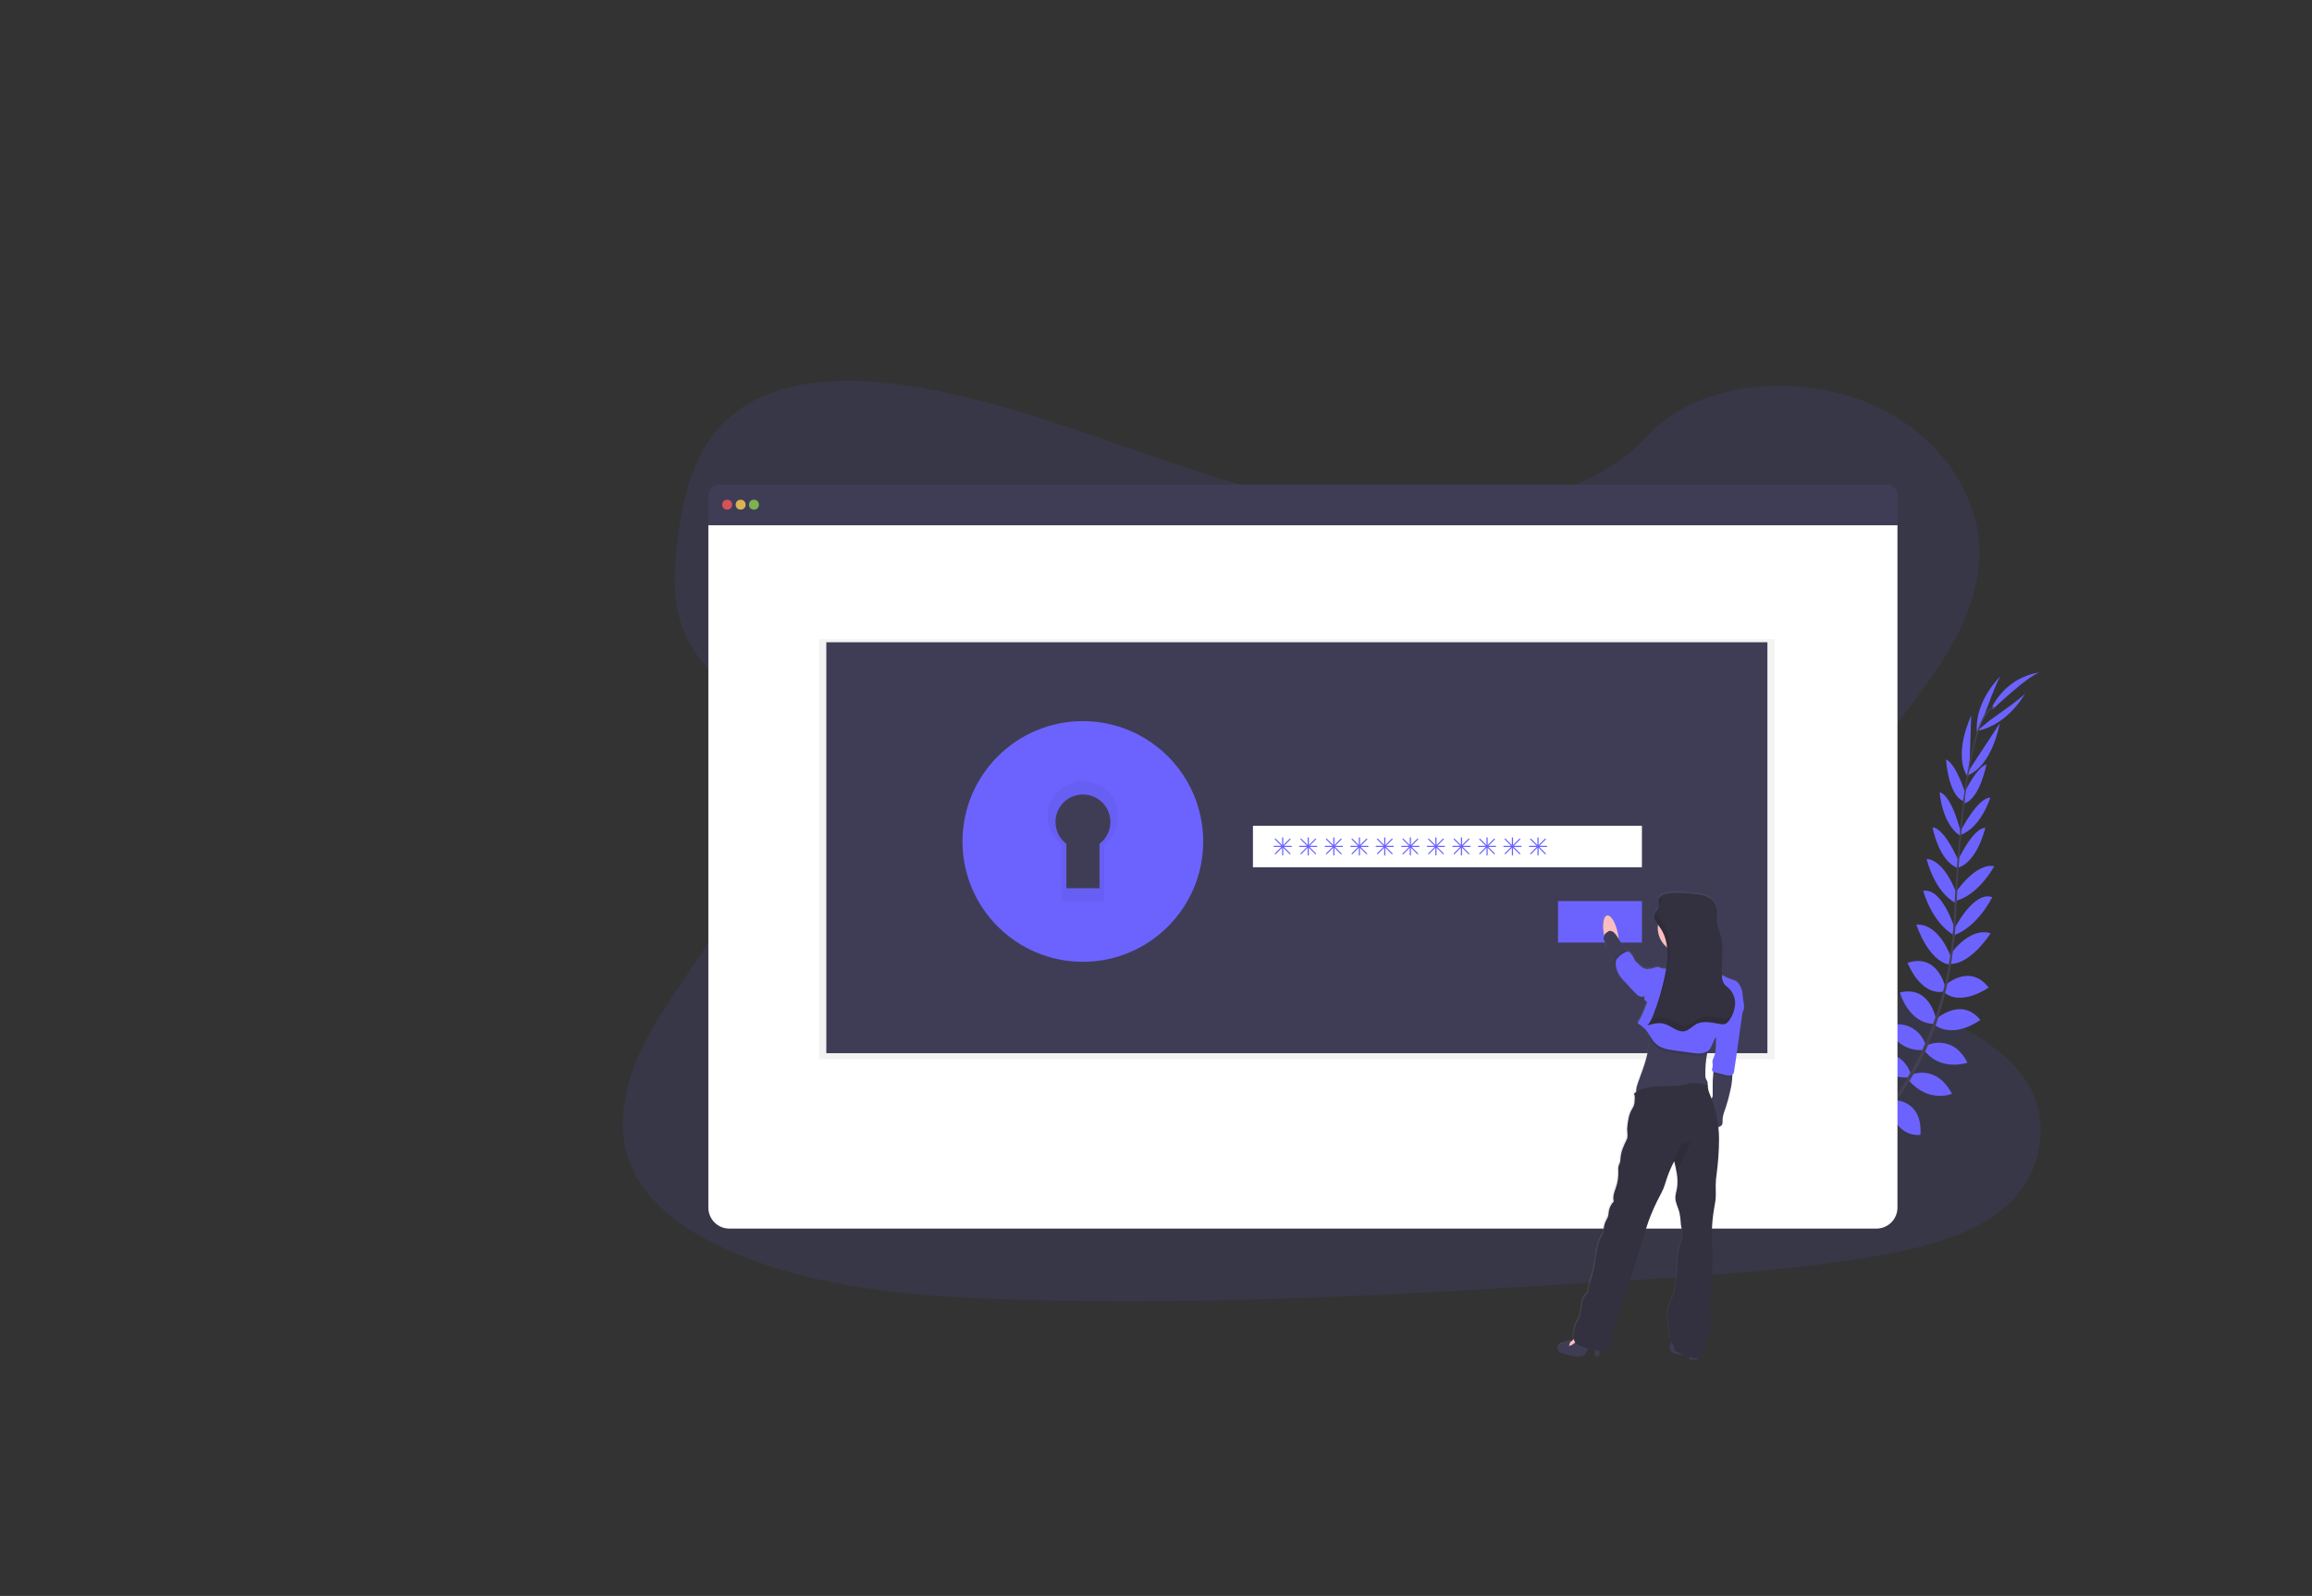 <?xml version="1.0" encoding="utf-8"?>
<!-- Generator: Adobe Illustrator 22.0.1, SVG Export Plug-In . SVG Version: 6.00 Build 0)  -->
<svg version="1.1" id="f9eb83fe-2109-496c-8de2-d29751931755"
	 xmlns="http://www.w3.org/2000/svg" xmlns:xlink="http://www.w3.org/1999/xlink" x="0px" y="0px" viewBox="0 0 1166.2 805.1"
	 style="enable-background:new 0 0 1166.2 805.1;" xml:space="preserve">
<rect x="0" y="0" width="1166.2" height="805.1" fill="#333333" stroke="none"/>
<style type="text/css">
	.st0{opacity:0.1;fill:#6C63FF;enable-background:new    ;}
	.st1{fill:#6C63FF;}
	.st2{fill:#444053;}
	.st3{fill:#3F3D56;}
	.st4{fill:#FFFFFF;}
	.st5{opacity:0.8;fill:#FA5959;enable-background:new    ;}
	.st6{opacity:0.8;fill:#FED253;enable-background:new    ;}
	.st7{opacity:0.8;fill:#8CCF4D;enable-background:new    ;}
	.st8{opacity:5.000000e-02;enable-background:new    ;}
	.st9{fill:url(#SVGID_1_);}
	.st10{fill:#FBBEBE;}
	.st11{opacity:0.1;enable-background:new    ;}
	.st12{fill:#33313F;}
	.st13{opacity:0.1;}
</style>
<title>authentication</title>
<path class="st0" d="M718.9,259.4c-45.8,0.1-90-12.9-132.2-27.4c-42.2-14.4-84.1-30.6-129.1-37.5c-28.9-4.4-61.8-4-84.5,12
	c-21.8,15.4-28.1,40.8-31.1,64.4c-2.3,17.7-3.3,36.3,5.2,52.4c5.9,11.2,16.1,20.5,23.3,31.2c25,37.2,10,84.8-14.4,122.9
	c-11.4,17.9-24.8,35-33.4,53.9c-8.6,18.9-12.2,40.3-3.4,59c8.7,18.5,28.4,31.9,49.6,41.1c42.9,18.7,92.9,22.7,141.5,24.2
	c107.7,3.4,215.5-3.6,323.1-10.5c39.8-2.6,79.8-5.2,118.8-12.6c21.6-4.1,43.9-10.3,59.3-23.8c19.5-17.1,23.5-45,9.3-65.1
	c-23.8-33.7-86.5-40-103.5-76.4c-9.4-20-1.3-43,10.6-62.4c25.6-41.5,69.7-78.6,70.4-125c0.5-31.8-22.4-62.9-56.7-76.8
	c-35.9-14.5-84.8-10.8-110,16.3C806.2,247.3,759.4,259.4,718.9,259.4z"/>
<path class="st1" d="M923.1,588c0,0-7.5-5-15-1.4c0,0,2.3,4.4,11.8,4L923.1,588z"/>
<path class="st1" d="M924.1,588.2c0,0,2.3,8.7-3.5,14.7c0,0-3.5-3.6,0-12.4L924.1,588.2z"/>
<path class="st1" d="M933.4,579.8c0,0-0.6-7.4-17.3-5c0,0-0.1,4.8,5.8,7.1S930.5,582.3,933.4,579.8z"/>
<path class="st1" d="M934.5,579.8c0,0,7.1,2.3,0.8,18c0,0-4.7-1-5.5-7.3S931.4,582.1,934.5,579.8z"/>
<path class="st1" d="M943.9,569.3c0,0,1-12.2-16.2-11c0,0-1.2,11,13.2,13.9L943.9,569.3z"/>
<path class="st1" d="M955.3,555.5c0,0-2.3-13.9-19.5-9.7c0,0-0.1,12,16.7,13L955.3,555.5z"/>
<path class="st1" d="M963.6,541.2c0,0-3.9-13.5-20.9-9.5c0,0,4,12.1,19.8,11.9L963.6,541.2z"/>
<path class="st1" d="M971.4,527.3c0,0-3.8-14-20.2-9.8c0,0,5.5,13.3,19.2,12.2L971.4,527.3z"/>
<path class="st1" d="M976.5,514c0,0-3-17.1-18.2-13.3c0,0,4.4,15.6,17.1,15.8L976.5,514z"/>
<path class="st1" d="M981.2,498c0,0-3.6-17.3-19-12.3c0,0,6.1,16.3,17.9,14.6L981.2,498z"/>
<path class="st1" d="M984.2,483.2c0,0-5.6-17.3-17.6-16.8c0,0,5.8,18.2,16.6,20.2L984.2,483.2z"/>
<path class="st1" d="M986,468.6c0,0-6.1-20.8-15.9-19.2c0,0,4.2,15.9,15.5,22.4L986,468.6z"/>
<path class="st1" d="M987.1,451.3c0,0-5.8-17.3-15.3-18c0,0,3.9,17,15.1,22.5L987.1,451.3z"/>
<path class="st1" d="M988.3,435.1c0,0-7.2-17.3-13.5-17.7c0,0,3.1,17.1,12.9,20.6L988.3,435.1z"/>
<path class="st1" d="M989.1,420.1c0,0-4.4-18.8-10.7-20.4c0,0,0.9,15.4,10.1,21.8L989.1,420.1z"/>
<path class="st1" d="M991.4,400.4c0,0-4.6-15-9.8-17.3c0,0,1,17.7,8.6,21L991.4,400.4z"/>
<path class="st1" d="M993.4,387.5l0.9-26.5c0,0-9.6,19.9-1.6,31.1L993.4,387.5z"/>
<path class="st1" d="M1000.8,361.2c0,0,6.9-19.3,8.6-20.4c0,0-13.6,12.5-12.2,28.7L1000.8,361.2z"/>
<path class="st1" d="M944.4,569.2c0,0,12.2-1.6,11.8,15.6c0,0-11,1.8-14.6-12.4L944.4,569.2z"/>
<path class="st1" d="M955.8,555c0,0,14,0,12.9,17.5c0,0-11.8,2.1-15.7-14.2L955.8,555z"/>
<path class="st1" d="M963.7,542.3c0,0,12.7-6,20.9,9.5c0,0-11.8,5-22-7L963.7,542.3z"/>
<path class="st1" d="M971.7,527.4c0,0,13.1-6.4,20.7,8.7c0,0-13.6,4.7-21.8-6.3L971.7,527.4z"/>
<path class="st1" d="M976.3,514.4c0,0,12.6-12,22.6,0.1c0,0-12.8,9.9-23.2,2.5L976.3,514.4z"/>
<path class="st1" d="M980.5,497.6c0,0,12.6-12.3,22.6,0.6c0,0-14.2,10.1-23,2L980.5,497.6z"/>
<path class="st1" d="M982.9,482.7c0,0,9.7-15.3,21.2-11.9c0,0-10.1,16.2-21.1,15.5L982.9,482.7z"/>
<path class="st1" d="M985.8,468.5c0,0,9.8-19.3,19.1-15.9c0,0-7.1,14.8-19.3,19.2L985.8,468.5z"/>
<path class="st1" d="M986.4,450.3c0,0,10.1-15.2,19.5-13.3c0,0-8.2,15.4-20.5,17.7L986.4,450.3z"/>
<path class="st1" d="M987.2,434.8c0,0,7.8-17.1,14.2-17.2c0,0-3.8,16.9-13.6,20.1L987.2,434.8z"/>
<path class="st1" d="M988.7,419.7c0,0,8.7-17.3,15.2-17.3c0,0-4.4,14.8-14.9,18.8L988.7,419.7z"/>
<path class="st1" d="M990.1,401.5c0,0,6.5-14.3,11.9-15.9c0,0-3.3,17.4-11.2,19.7L990.1,401.5z"/>
<path class="st1" d="M994.2,387l14.5-22.1c0,0-3.7,21.8-16.6,26.4L994.2,387z"/>
<path class="st1" d="M1004.2,363c0,0,16.9-11.7,17.5-13.5c0,0-8.6,16.3-24.5,19.2L1004.2,363z"/>
<path class="st1" d="M1005.2,357.8c0,0,19.4-18.6,24.3-18.6c0,0-16,0.7-24.8,17.6L1005.2,357.8z"/>
<path class="st2" d="M990.2,404.3l0.7,0.1c3.6-28.5,9-45.4,15-47.4l-0.2-0.7C999.3,358.4,994,375,990.2,404.3z"/>
<path class="st2" d="M984.9,472.4l1.1,0.1c0.2-2.7,0.4-5.4,0.5-8.1c1-23.6,2.6-45.3,4.7-61.5l-0.6-0.8c-2.1,16.3-4.1,38.6-5.1,62.2
	C985.3,467.1,985.1,469.8,984.9,472.4z"/>
<path class="st2" d="M903.2,601.6c0.2-0.1,19-8.5,38.5-28.5c11.4-11.7,20.9-25.2,28.1-39.9c9-18.4,14.5-40.9,16.3-62.8l-1.1,0.5
	c-4.1,49.2-26.5,82.8-44.3,101.1c-19.3,19.8-37.9,28.1-38.1,28.2L903.2,601.6z"/>
<path class="st3" d="M951.8,244.5H362.6c-2.9,0-5.2,2.4-5.2,5.2V265h599.8v-15.3C957.1,246.8,954.7,244.5,951.8,244.5z"/>
<path class="st4" d="M357.3,265v344.2c0,5.8,4.7,10.6,10.6,10.6c0,0,0,0,0,0h578.6c5.8,0,10.6-4.7,10.6-10.6l0,0V265H357.3z"/>
<circle class="st5" cx="366.8" cy="254.6" r="2.5"/>
<circle class="st6" cx="373.6" cy="254.6" r="2.5"/>
<circle class="st7" cx="380.3" cy="254.6" r="2.5"/>
<rect x="413.1" y="322.4" class="st8" width="482" height="212"/>
<rect x="416.8" y="324" class="st3" width="474.7" height="207.3"/>
<path class="st1" d="M546.2,377.3c-26.1,0-47.2,21.1-47.2,47.2s21.1,47.2,47.2,47.2c26.1,0,47.2-21.1,47.2-47.2
	S572.2,377.3,546.2,377.3L546.2,377.3z M554.6,425.7v22.4h-16.7v-22.4c-6.1-4.6-7.3-13.3-2.7-19.4c4.6-6.1,13.3-7.3,19.4-2.7
	c6.1,4.6,7.3,13.3,2.7,19.4C556.5,424,555.6,424.9,554.6,425.7z"/>
<path class="st8" d="M546.2,377.3c-26.1,0-47.2,21.1-47.2,47.2s21.1,47.2,47.2,47.2c26.1,0,47.2-21.1,47.2-47.2
	S572.2,377.3,546.2,377.3L546.2,377.3z M554.6,425.7v22.4h-16.7v-22.4c-6.1-4.6-7.3-13.3-2.7-19.4c4.6-6.1,13.3-7.3,19.4-2.7
	c6.1,4.6,7.3,13.3,2.7,19.4C556.5,424,555.6,424.9,554.6,425.7z"/>
<path class="st1" d="M546.2,363.8c-33.5,0-60.7,27.2-60.7,60.7s27.2,60.7,60.7,60.7c33.5,0,60.7-27.2,60.7-60.7l0,0
	C606.9,391,579.7,363.8,546.2,363.8z M557,426v28.7h-21.5V426c-7.8-5.9-9.4-17.1-3.4-24.9c5.9-7.8,17.1-9.4,24.9-3.4
	c7.8,5.9,9.4,17.1,3.4,24.9C559.5,423.9,558.3,425,557,426z"/>
<rect x="632" y="416.6" class="st4" width="196.2" height="20.9"/>
<rect x="785.9" y="454.6" class="st1" width="42.3" height="20.9"/>
<path class="st1" d="M651.3,426.7h-3.6l3.2-3.2c0.1-0.1,0.1-0.3,0-0.4c-0.1-0.1-0.3-0.1-0.4,0c0,0,0,0,0,0l-3.2,3.2v-3.6
	c0-0.2-0.1-0.3-0.3-0.3c-0.2,0-0.3,0.1-0.3,0.3v3.6l-3.2-3.2c-0.1-0.1-0.3-0.1-0.4,0c0,0,0,0,0,0c-0.1,0.1-0.1,0.3,0,0.4l3.2,3.2
	h-3.6c-0.2,0-0.3,0.1-0.3,0.3c0,0.2,0.1,0.3,0.3,0.3h3.6l-3.2,3.2c-0.1,0.1-0.1,0.3,0,0.4c0.1,0.1,0.3,0.1,0.4,0l3.2-3.2v3.6
	c0,0.2,0.1,0.3,0.3,0.3c0.2,0,0.3-0.1,0.3-0.3v-3.6l3.2,3.2c0.1,0.1,0.3,0.1,0.4,0c0.1-0.1,0.1-0.3,0-0.4l-3.2-3.2h3.6
	c0.2,0,0.3-0.1,0.3-0.3C651.6,426.8,651.5,426.7,651.3,426.7z"/>
<path class="st1" d="M664.2,426.7h-3.6l3.2-3.2c0.1-0.1,0.1-0.3,0-0.4c-0.1-0.1-0.3-0.1-0.4,0c0,0,0,0,0,0l-3.2,3.2v-3.6
	c0-0.2-0.1-0.3-0.3-0.3c-0.2,0-0.3,0.1-0.3,0.3v3.6l-3.2-3.2c-0.1-0.1-0.3-0.1-0.4,0c0,0,0,0,0,0c-0.1,0.1-0.1,0.3,0,0.4l3.2,3.2
	h-3.6c-0.2,0-0.3,0.1-0.3,0.3c0,0.2,0.1,0.3,0.3,0.3h3.6l-3.2,3.2c-0.1,0.1-0.1,0.3,0,0.4c0.1,0.1,0.3,0.1,0.4,0l3.2-3.2v3.6
	c0,0.2,0.1,0.3,0.3,0.3c0.2,0,0.3-0.1,0.3-0.3v-3.6l3.2,3.2c0.1,0.1,0.3,0.1,0.4,0c0.1-0.1,0.1-0.3,0-0.4l-3.2-3.2h3.6
	c0.2,0,0.3-0.1,0.3-0.3C664.5,426.8,664.4,426.7,664.2,426.7z"/>
<path class="st1" d="M677.1,426.7h-3.6l3.2-3.2c0.1-0.1,0.1-0.3,0-0.4c-0.1-0.1-0.3-0.1-0.4,0c0,0,0,0,0,0l-3.2,3.2v-3.6
	c0-0.2-0.1-0.3-0.3-0.3c-0.2,0-0.3,0.1-0.3,0.3v3.6l-3.2-3.2c-0.1-0.1-0.3-0.1-0.4,0c0,0,0,0,0,0c-0.1,0.1-0.1,0.3,0,0.4l3.2,3.2
	h-3.6c-0.2,0-0.3,0.1-0.3,0.3c0,0.2,0.1,0.3,0.3,0.3h3.6l-3.2,3.2c-0.1,0.1-0.1,0.3,0,0.4c0.1,0.1,0.3,0.1,0.4,0l3.2-3.2v3.6
	c0,0.2,0.1,0.3,0.3,0.3c0.2,0,0.3-0.1,0.3-0.3v-3.6l3.2,3.2c0.1,0.1,0.3,0.1,0.4,0c0.1-0.1,0.1-0.3,0-0.4l-3.2-3.2h3.6
	c0.2,0,0.3-0.1,0.3-0.3C677.4,426.8,677.2,426.7,677.1,426.7z"/>
<path class="st1" d="M690,426.7h-3.6l3.2-3.2c0.1-0.1,0.1-0.3,0-0.4c-0.1-0.1-0.3-0.1-0.4,0c0,0,0,0,0,0l-3.2,3.2v-3.6
	c0-0.2-0.1-0.3-0.3-0.3c-0.2,0-0.3,0.1-0.3,0.3v3.6l-3.2-3.2c-0.1-0.1-0.3-0.1-0.4,0c0,0,0,0,0,0c-0.1,0.1-0.1,0.3,0,0.4l3.2,3.2
	h-3.6c-0.2,0-0.3,0.1-0.3,0.3c0,0.2,0.1,0.3,0.3,0.3h3.6l-3.2,3.2c-0.1,0.1-0.1,0.3,0,0.4c0.1,0.1,0.3,0.1,0.4,0l3.2-3.2v3.6
	c0,0.2,0.1,0.3,0.3,0.3c0.2,0,0.3-0.1,0.3-0.3v-3.6l3.2,3.2c0.1,0.1,0.3,0.1,0.4,0c0.1-0.1,0.1-0.3,0-0.4l-3.2-3.2h3.6
	c0.2,0,0.3-0.1,0.3-0.3C690.3,426.8,690.1,426.7,690,426.7z"/>
<path class="st1" d="M702.8,426.7h-3.6l3.2-3.2c0.1-0.1,0.1-0.3,0-0.4c-0.1-0.1-0.3-0.1-0.4,0c0,0,0,0,0,0l-3.2,3.2v-3.6
	c0-0.2-0.1-0.3-0.3-0.3c-0.2,0-0.3,0.1-0.3,0.3v3.6l-3.2-3.2c-0.1-0.1-0.3-0.1-0.4,0c0,0,0,0,0,0c-0.1,0.1-0.1,0.3,0,0.4l3.2,3.2
	h-3.6c-0.2,0-0.3,0.1-0.3,0.3c0,0.2,0.1,0.3,0.3,0.3h3.6l-3.2,3.2c-0.1,0.1-0.1,0.3,0,0.4c0.1,0.1,0.3,0.1,0.4,0l3.2-3.2v3.6
	c0,0.2,0.1,0.3,0.3,0.3c0.2,0,0.3-0.1,0.3-0.3v-3.6l3.2,3.2c0.1,0.1,0.3,0.1,0.4,0c0.1-0.1,0.1-0.3,0-0.4l-3.2-3.2h3.6
	c0.2,0,0.3-0.1,0.3-0.3C703.1,426.8,703,426.7,702.8,426.7z"/>
<path class="st1" d="M715.7,426.7h-3.6l3.2-3.2c0.1-0.1,0.1-0.3,0-0.4c-0.1-0.1-0.3-0.1-0.4,0c0,0,0,0,0,0l-3.2,3.2v-3.6
	c0-0.2-0.1-0.3-0.3-0.3c-0.2,0-0.3,0.1-0.3,0.3v3.6l-3.2-3.2c-0.1-0.1-0.3-0.1-0.4,0c0,0,0,0,0,0c-0.1,0.1-0.1,0.3,0,0.4l3.2,3.2
	h-3.6c-0.2,0-0.3,0.1-0.3,0.3c0,0.2,0.1,0.3,0.3,0.3h3.6l-3.2,3.2c-0.1,0.1-0.1,0.3,0,0.4c0.1,0.1,0.3,0.1,0.4,0l3.2-3.2v3.6
	c0,0.2,0.1,0.3,0.3,0.3c0.2,0,0.3-0.1,0.3-0.3v-3.6l3.2,3.2c0.1,0.1,0.3,0.1,0.4,0c0.1-0.1,0.1-0.3,0-0.4l-3.2-3.2h3.6
	c0.2,0,0.3-0.1,0.3-0.3C716,426.8,715.9,426.7,715.7,426.7z"/>
<path class="st1" d="M728.6,426.7H725l3.2-3.2c0.1-0.1,0.1-0.3,0-0.4c-0.1-0.1-0.3-0.1-0.4,0c0,0,0,0,0,0l-3.2,3.2v-3.6
	c0-0.2-0.1-0.3-0.3-0.3c-0.2,0-0.3,0.1-0.3,0.3v3.6l-3.2-3.2c-0.1-0.1-0.3-0.1-0.4,0c0,0,0,0,0,0c-0.1,0.1-0.1,0.3,0,0.4l3.2,3.2
	H720c-0.2,0-0.3,0.1-0.3,0.3c0,0.2,0.1,0.3,0.3,0.3h3.6l-3.2,3.2c-0.1,0.1-0.1,0.3,0,0.4c0.1,0.1,0.3,0.1,0.4,0l3.2-3.2v3.6
	c0,0.2,0.1,0.3,0.3,0.3c0.2,0,0.3-0.1,0.3-0.3v-3.6l3.2,3.2c0.1,0.1,0.3,0.1,0.4,0c0.1-0.1,0.1-0.3,0-0.4l-3.2-3.2h3.6
	c0.2,0,0.3-0.1,0.3-0.3C728.9,426.8,728.8,426.7,728.6,426.7z"/>
<path class="st1" d="M741.5,426.7h-3.6l3.2-3.2c0.1-0.1,0.1-0.3,0-0.4c-0.1-0.1-0.3-0.1-0.4,0c0,0,0,0,0,0l-3.2,3.2v-3.6
	c0-0.2-0.1-0.3-0.3-0.3c-0.2,0-0.3,0.1-0.3,0.3v3.6l-3.2-3.2c-0.1-0.1-0.3-0.1-0.4,0c0,0,0,0,0,0c-0.1,0.1-0.1,0.3,0,0.4l3.2,3.2
	h-3.6c-0.2,0-0.3,0.1-0.3,0.3c0,0.2,0.1,0.3,0.3,0.3h3.6l-3.2,3.2c-0.1,0.1-0.1,0.3,0,0.4c0.1,0.1,0.3,0.1,0.4,0l3.2-3.2v3.6
	c0,0.2,0.1,0.3,0.3,0.3c0.2,0,0.3-0.1,0.3-0.3v-3.6l3.2,3.2c0.1,0.1,0.3,0.1,0.4,0c0.1-0.1,0.1-0.3,0-0.4l-3.2-3.2h3.6
	c0.2,0,0.3-0.1,0.3-0.3C741.8,426.8,741.6,426.7,741.5,426.7z"/>
<path class="st1" d="M754.4,426.7h-3.6l3.2-3.2c0.1-0.1,0.1-0.3,0-0.4c-0.1-0.1-0.3-0.1-0.4,0c0,0,0,0,0,0l-3.2,3.2v-3.6
	c0-0.2-0.1-0.3-0.3-0.3c-0.2,0-0.3,0.1-0.3,0.3v3.6l-3.2-3.2c-0.1-0.1-0.3-0.1-0.4,0c0,0,0,0,0,0c-0.1,0.1-0.1,0.3,0,0.4l3.2,3.2
	h-3.6c-0.2,0-0.3,0.1-0.3,0.3c0,0.2,0.1,0.3,0.3,0.3h3.6l-3.2,3.2c-0.1,0.1-0.1,0.3,0,0.4c0.1,0.1,0.3,0.1,0.4,0l3.2-3.2v3.6
	c0,0.2,0.1,0.3,0.3,0.3s0.3-0.1,0.3-0.3v-3.6l3.2,3.2c0.1,0.1,0.3,0.1,0.4,0c0.1-0.1,0.1-0.3,0-0.4l-3.2-3.2h3.6
	c0.2,0,0.3-0.1,0.3-0.3C754.6,426.8,754.5,426.7,754.4,426.7z"/>
<path class="st1" d="M767.2,426.7h-3.6l3.2-3.2c0.1-0.1,0.1-0.3,0-0.4c-0.1-0.1-0.3-0.1-0.4,0c0,0,0,0,0,0l-3.2,3.2v-3.6
	c0-0.2-0.1-0.3-0.3-0.3c-0.2,0-0.3,0.1-0.3,0.3v3.6l-3.2-3.2c-0.1-0.1-0.3-0.1-0.4,0c0,0,0,0,0,0c-0.1,0.1-0.1,0.3,0,0.4l3.2,3.2
	h-3.6c-0.2,0-0.3,0.1-0.3,0.3c0,0.2,0.1,0.3,0.3,0.3h3.6l-3.2,3.2c-0.1,0.1-0.1,0.3,0,0.4c0.1,0.1,0.3,0.1,0.4,0l3.2-3.2v3.6
	c0,0.2,0.1,0.3,0.3,0.3s0.3-0.1,0.3-0.3v-3.6l3.2,3.2c0.1,0.1,0.3,0.1,0.4,0c0.1-0.1,0.1-0.3,0-0.4l-3.2-3.2h3.6
	c0.2,0,0.3-0.1,0.3-0.3C767.5,426.8,767.4,426.7,767.2,426.7z"/>
<path class="st1" d="M780.1,426.7h-3.6l3.2-3.2c0.1-0.1,0.1-0.3,0-0.4c-0.1-0.1-0.3-0.1-0.4,0c0,0,0,0,0,0l-3.2,3.2v-3.6
	c0-0.2-0.1-0.3-0.3-0.3c-0.2,0-0.3,0.1-0.3,0.3v3.6l-3.2-3.2c-0.1-0.1-0.3-0.1-0.4,0c0,0,0,0,0,0c-0.1,0.1-0.1,0.3,0,0.4l3.2,3.2
	h-3.6c-0.2,0-0.3,0.1-0.3,0.3c0,0.2,0.1,0.3,0.3,0.3h3.6l-3.2,3.2c-0.1,0.1-0.1,0.3,0,0.4c0.1,0.1,0.3,0.1,0.4,0l3.2-3.2v3.6
	c0,0.2,0.1,0.3,0.3,0.3s0.3-0.1,0.3-0.3v-3.6l3.2,3.2c0.1,0.1,0.3,0.1,0.4,0c0.1-0.1,0.1-0.3,0-0.4l-3.2-3.2h3.6
	c0.2,0,0.3-0.1,0.3-0.3C780.4,426.8,780.3,426.7,780.1,426.7z"/>
<linearGradient id="SVGID_1_" gradientUnits="userSpaceOnUse" x1="802.638" y1="190.776" x2="896.515" y2="190.776" gradientTransform="matrix(1 0 0 -1 -16.91 758.54)">
	<stop  offset="0" style="stop-color:#808080;stop-opacity:0.25"/>
	<stop  offset="0.54" style="stop-color:#808080;stop-opacity:0.12"/>
	<stop  offset="1" style="stop-color:#808080;stop-opacity:0.1"/>
</linearGradient>
<path class="st9" d="M878.8,501.3c0-0.7-0.1-1.5-0.3-2.2c-0.6-2.1-1.8-4.6-3.8-5.2c-2.1-0.6-4.2-1.5-6.1-2.6
	c-0.4-6.6,1.1-13.3-0.5-19.7c-0.6-2.3-1.6-4.6-1.9-6.9c-0.3-3,0.5-6.1-0.7-8.9c-0.9-2.2-3-3.7-5.2-4.5c-2.2-0.8-4.6-1-6.9-1.2
	c-2.9-0.2-12.5-1.4-15.8,1.3l0,0c-0.2,0.2-0.4,0.4-0.6,0.6l0,0c-0.1,0.1-0.1,0.2-0.2,0.3l0,0c-0.1,0.1-0.1,0.3-0.2,0.4l0,0
	c0,0.2-0.1,0.3-0.1,0.5c0,0,0,0.1,0,0.1c0,0,0,0.2,0,0.3v0.2c0,0.1,0,0.2,0,0.3c0,0.1,0,0.1,0,0.1c0,0.6,0.1,1.1,0.1,1.6
	c0,0.3,0,0.5-0.1,0.8c-0.2,0.7-0.6,1.4-1,2l0,0l-0.1,0.2c-0.1,0.1-0.1,0.2-0.2,0.3c-0.1,0.1-0.1,0.2-0.2,0.3s-0.1,0.1-0.1,0.2
	c-0.1,0.1-0.1,0.2-0.2,0.3c0,0.1-0.1,0.1-0.1,0.2c-0.1,0.2-0.1,0.3-0.2,0.5c-0.1,0.5-0.2,1.1,0,1.6c0.2,0.7,0.4,1.3,0.8,1.9
	c0.2,0.3,0.3,0.5,0.5,0.7l0.4,0.6c-0.1,0.6-0.1,1.1-0.1,1.7c0,3.9,1.8,7.6,4.8,10c0.2,2.6,0.2,5.2-0.1,7.8c-0.1,0.5-0.1,1.1-0.2,1.6
	c-0.1,0.5-0.1,0.9-0.2,1.3c-0.9,0.1-1.8,0.1-2.7-0.2c-0.4-0.2-0.8-0.3-1.2-0.5c-1.8-0.4-3.6,1.3-5.4,0.8c0,0.1,0,0.2-0.1,0.2
	c-0.4-0.2-0.8-0.4-1.2-0.4c-1,0-1.9-0.8-2.7-1.5l-2.3-2.2c-0.2-0.1-0.3-0.3-0.4-0.5c-0.1-0.2-0.2-0.5-0.3-0.8
	c-0.4-1.3-1.3-2.3-2.3-3.2c-0.2-0.2-0.4-0.4-0.7-0.5c-0.1,0-0.2,0-0.3,0c-0.1-0.1-0.1-0.2-0.2-0.2c-0.2-0.2-0.3-0.4-0.5-0.5
	c-1.1-1-1.2-1.9-2.2-3.1c-0.8-1.1-1.6-2.3-2.3-3.5c-0.1-0.6-0.2-1.3-0.3-2c-0.3-1.5-0.8-3-1.3-4.5l-1.2-2.7l-0.1,0.1
	c-0.9-1.3-1.8-2-2.7-1.9c-1.4,0.3-2.1,3.1-1.9,6.7l0.5,3.7c0,0.1,0,0.2,0.1,0.3c-0.1,0.4-0.1,0.9-0.1,1.3c0,0.5,0.5,0.9,0.7,1.4
	c0.4,0.6,0.6,1.3,0.6,2.1c0,0.3-0.1,0.5-0.1,0.8c0,0.6,0.2,1.1,0.6,1.6l3.1,5.2l0.6,1.1l0,0c0.2,0.4,0.5,0.7,0.8,0.9
	c0.1,1.3,0.5,2.5,1,3.7c0.1,0.2,0.2,0.5,0.3,0.7c0.8,1.4,1.8,2.6,2.9,3.8l1.5,1.6c1.4,1.6,2.9,3.2,4.4,4.7c0.6,0.6,1.2,1.1,2,1.4
	c0.7,0.3,1.6,0.2,2.2-0.3c0,0.8,0,1.5,0,2.3c0.7,0,1.2,0.7,1.2,1.4c0,0.2-0.1,0.5-0.2,0.7c-1.3,3.3-2.6,6.6-4.5,9.6
	c1.4,0.8,2.7,1.8,3.8,2.9c0.7,0.8,1.4,1.7,2,2.7c0.1,0.5,0.1,0.9,0.1,1.3c0.5,7.3-2.4,14.6-4.9,21.5c-0.7,2-1.5,4-1.5,6.1
	c-0.5,0.3-0.9,0.6-1.4,1c0.5,1.3,0.3,2.5,0.3,3.9c0,0.8-0.2,1.7-0.5,2.5c-0.3,0.5-0.6,1.1-0.9,1.6c-1.6,2.8-1.9,6.1-2.3,9.3
	c-0.2,1.9,0.6,4.3-0.3,6c-1.5,3-2.9,6.1-3.1,9.4c0,0.7-0.1,1.5-0.3,2.2c-0.2,0.6-0.5,1.1-0.7,1.7c-0.2,0.8-0.2,1.6-0.1,2.5
	c0.1,2.9-0.3,5.9-1.3,8.7c-0.8,2.2-1.6,4.5-1,6.8c-1.5,1.6-2.4,3.6-2.6,5.7c0,0.5-0.1,1.1-0.2,1.6c-0.2,0.5-0.4,1.1-0.7,1.6
	c-1.2,2.2-1.8,4.8-1.7,7.4c-1.8,2.5-2.8,5.6-3.3,8.6c-0.5,3.1-0.8,6.2-1.5,9.2c-0.9,4-2.6,8-2.9,12.1c-2,1.3-2.8,3.7-3.2,6.1
	s-0.4,4.8-1.4,6.9c-0.5,1.1-1.2,2.1-1.7,3.3c-0.3,0.9-0.6,1.8-0.7,2.8c-0.3,1.5-0.6,3.2-0.2,4.6c-0.5,0.6-1.1,1-1.8,1.4
	c0.1-0.4,0.2-0.8,0.2-1.1c-1.6,1.4-4.5,0.9-5.7,2.7c-0.8,1.2-0.5,2.7,0.6,3.6c0.4,0.2,0.8,0.4,1.3,0.5c3.1,1,6.2,2,9.4,1.4
	c0.4,0,0.7-0.2,1.1-0.3c0.4-0.3,0.7-0.7,1-1.1c0.5-0.7,0.9-1.5,1.4-2.2c1.1,0.3,2.3,0.6,3.4,0.8c0.1,1,0.2,2,0.2,2.9
	c0.6,0.1,1.4,0.2,1.7-0.4c0.1-0.2,0.1-0.4,0.1-0.7c0-0.4,0.1-1,0.1-1.6h0.1c1.9,0.1,3.7-0.3,5.4-1.1c-0.7-5.4,1.5-10.7,3.4-15.9
	c2-5.4,3.7-10.9,5.4-16.4c1.2-3.9,2.6-7.6,3.8-11.5c1.5-4.9,3-9.8,4.6-14.7c0.7-2.2,1.3-4.3,2.1-6.4c1.6-4.3,3.5-8.6,5.7-12.7
	c0.6-1.2,1.2-2.3,1.7-3.5c0.6-1.5,1-3,1.5-4.5c1.1-3.1,2.4-6.1,3.9-9.1c0-0.1,0.1-0.2,0.1-0.2c0.5,2,1,4.1,1.3,6.1
	c0.4,2.5,0.5,5.1,0.1,7.6c-0.3,1.7-0.9,3.4-0.8,5.1c0.1,2.4,1.4,4.6,2,6.9c0.4,1.7,0.6,3.5,0.7,5.3c0.2,2.8,1.7,5.9,0.6,8.4
	c-3.3,8.1-1.7,17.3-3.6,25.8c-1,4.4-3.9,8.5-3.7,12.9c0.2,3.2,0.4,6.3,0.8,9.5c0.1,1,0.4,2,0.8,2.9c0.2,0.5,0.5,0.9,0.8,1.4
	c-0.3,0.1-0.5,0.4-0.7,1c-0.5,1.5,0,3.4,1.4,4.3c0.6,0.3,1.2,0.5,1.8,0.6c0.8,0.2,1.7,0.4,2.6,0.4c0.3,0,0.5,0,0.8-0.1
	c0.9,0.4,1.9,0.7,2.9,1c0,0.3,0,0.5,0.1,0.8c0,0.3,0.1,0.5,0.3,0.7c0.2,0.1,0.3,0.1,0.5,0.1h3.3c0-0.3,0-0.6,0-0.8
	c0.8,0.1,1.5-0.2,2.1-0.7c0.3-0.4,0.5-0.8,0.6-1.3c0.9-3.1,1.8-6.2,2.7-9.2c1.1-3.4,1.5-7,1.3-10.5c-1.2-11.3,1.4-22.6,0.6-34
	c-0.5-6.8-0.2-13.7,1-20.4c0.3-1.5,0.6-3.1,0.7-4.6c0.3-2.9-0.1-5.7,0.1-8.6c0.1-1,0.2-2,0.3-3c0.8-6.1,1.3-12.3,1.3-18.5
	c0-2-0.1-4.1-0.4-6.1c0.6-0.2,1.2-0.5,1.7-1c0.5-0.7,0.4-1.7,0.4-2.6c0-2.2,0.9-4.2,1.6-6.3c0.9-2.8,1.7-5.7,2.3-8.6
	c0.6-2.4,1-4.8,1-7.2c0-0.2,0-0.5,0-0.7c0.2-0.2,0.4-0.4,0.6-0.6c0.2-0.4,0.3-0.7,0.3-1.1c0.2-1.6,0.4-3.1,0.7-4.7
	c0.2-1.1,0.3-2.2,0.5-3.4l2-13.6c0.2-1.2,0.3-2.4,0.5-3.5l0.5-3.5c0.1-0.4,0.1-0.8,0.2-1.2C880.4,507.5,879,504.2,878.8,501.3z
	 M862.6,552.3c-0.7-1.7-1.4-3.5-1.2-5.3h-0.1c0.2-0.6,0.1-1.2-0.1-1.7c-0.2-0.4-0.5-0.8-0.7-1.3c-0.2-0.5-0.3-1.1-0.3-1.7
	c-0.2-3.7,0.1-7.5,0.9-11.1c0.1-0.4,0.2-0.9,0.2-1.3c0.3-0.1,0.5-0.3,0.7-0.5c0.3-0.4,0.6-0.8,0.8-1.2c0.7-1.4,1.3-2.8,1.9-4.2
	c0.2-0.5,0.5-1,0.9-1.1c-0.1,3.6,0.3,7.2-1.2,10.5c-0.3,0.5-0.5,1.1-0.6,1.7c-0.1,0.9,0.2,1.8,0.1,2.7c-0.1,0.5-0.3,0.9-0.3,1.4
	c-0.1,0.5,0,1,0.4,1.3c0.1,0.1,0.2,0.1,0.3,0.1c0,0.2-0.1,0.5-0.1,0.7c0,0.5-0.1,1-0.1,1.3c-0.1,1.5-0.2,3-0.2,4.5
	c0,1.6,0.1,3.3,0,4.9c0,0.5-0.1,1-0.2,1.4c-0.1,0.2-0.3,0.4-0.5,0.6C863,553.2,862.8,552.7,862.6,552.3L862.6,552.3z"/>
<ellipse transform="matrix(0.98 -0.201 0.201 0.98 -78.117 172.633)" class="st10" cx="812.2" cy="471.5" rx="3.5" ry="9.8"/>
<path class="st3" d="M842.7,678.2c-0.5,1.5,0,3.4,1.4,4.2c0.6,0.3,1.1,0.5,1.8,0.6c0.8,0.2,1.7,0.4,2.6,0.3c1.1,0,2.1-0.5,3.1-0.6
	c0.1,0,0.3,0,0.4,0c0.1,0.1,0.2,0.3,0.1,0.4c0,0.6,0.1,1.2,0.1,1.8c0,0.3,0.1,0.5,0.3,0.7c0.2,0.1,0.3,0.1,0.5,0.1h3.3
	c0.1-2.9-0.2-5.8-1-8.7c0-0.2-0.1-0.4-0.2-0.6c-0.3-0.3-0.7-0.5-1.1-0.6c-0.8-0.3-1.7-0.5-2.6-0.4c-1.1,0.1-2,0.8-2.9,1.4
	c-0.9,0.6-2.2,1.1-3.3,0.8C844.2,677.4,843.3,676.5,842.7,678.2z"/>
<path class="st10" d="M793.9,675.5c-0.9,1-2.1,1.8-3.4,2.3l-0.6,0.3c-0.1,0-0.1,0.1-0.2,0.2c0,0.1,0,0.2,0.1,0.3
	c1,1.5,2.8,2.2,4.5,1.6c0.4-0.1,0.7-0.3,1-0.5c0.5-0.6,0.7-1.2,0.8-2c0.2-0.7,0.2-1.5-0.1-2.3C795.2,673.5,794.9,674.3,793.9,675.5z
	"/>
<path class="st3" d="M806.7,683.1c0,0.2,0,0.5-0.1,0.7c-0.3,0.6-1.1,0.5-1.7,0.4c-0.1-2.1-0.3-4.2-0.8-6.2c-1.2-0.1-2,1.1-2.7,2.1
	l-1.6,2.6c-0.2,0.4-0.6,0.8-1,1.1c-0.3,0.2-0.7,0.3-1.1,0.3c-3.1,0.5-6.3-0.5-9.3-1.4c-0.4-0.1-0.9-0.3-1.3-0.5
	c-1.1-0.8-1.4-2.4-0.6-3.5c1.3-1.7,4.1-1.2,5.7-2.6c-0.2,1-0.4,2-0.8,2.9c2.1-0.3,3.5-2.3,5.2-3.6c0.4-0.4,0.9-0.6,1.5-0.7
	c0.4,0,0.8,0,1.2,0.1c2,0.5,3.8,1.4,5.4,2.7c0.6,0.5,1.6,1.2,1.9,2C807,680.4,806.7,682.1,806.7,683.1z"/>
<circle class="st10" cx="848.9" cy="468.1" r="12.7"/>
<path class="st3" d="M873.8,542.9c-0.1,2.4-0.4,4.8-1,7.2c-0.6,2.9-1.4,5.8-2.3,8.6c-0.7,2-1.6,4.1-1.6,6.3c0,0.9,0.1,1.9-0.4,2.6
	c-0.5,0.5-1.1,0.9-1.8,1c-0.7,0.2-1.2,0.7-1.5,1.3c-0.6-0.9-1-1.8-1.3-2.8c-1.1-3.4-2.1-6.8-3.1-10.2c-0.2-0.4-0.1-0.9,0.1-1.2
	c0.2-0.1,0.3-0.2,0.5-0.3c0.6-0.3,1.2-0.6,1.7-1.1c0.2-0.2,0.4-0.5,0.6-0.7c0.2-0.4,0.3-0.9,0.2-1.4c0-1.6,0-3.2,0-4.9
	c0-1.5,0-3,0.2-4.5c0-0.3,0.1-0.8,0.1-1.3c0.1-1,0.3-2.1,0.8-2.5c0.8-0.5,3.1,0.2,4,0.3c1.5,0.2,3.1,0.5,4.6,0.7
	C873.7,541,873.8,541.9,873.8,542.9z"/>
<path class="st3" d="M822.7,482.3c-0.5,1-1.7,1.5-2.6,2.1l-3.1,2.1c-0.4,0.4-1,0.6-1.5,0.5c-0.5-0.2-0.9-0.6-1.1-1.1c0,0,0,0,0,0
	l-0.6-1.1l-3.1-5.1c-0.3-0.5-0.5-1-0.6-1.6c0-0.3,0.1-0.5,0.1-0.8c0-0.7-0.2-1.5-0.6-2.1c-0.2-0.5-0.7-0.8-0.7-1.4
	c0-0.7,0.1-1.4,0.3-2c0.3-0.6,0.8-1.1,1.3-1.4c0.3-0.2,0.6-0.4,0.9-0.6c0.2-0.1,0.3-0.2,0.5-0.2c0.5-0.1,1,0.3,1.5,0.3
	c2.2,1.5,3.1,4.3,4.8,6.3c1,1.2,1.1,2,2.2,3.1c0.2,0.2,0.3,0.3,0.5,0.5c0.2,0.2,0.4,0.5,0.6,0.8
	C821.7,481.1,822.9,481.8,822.7,482.3z"/>
<path class="st10" d="M844.4,480.7c0.9,1.9,1.6,4.1,1.4,6.2c-0.1,0.6-0.2,1.1-0.5,1.6c-0.9,1.4-2.7,1.6-4.3,1.7
	c-0.7-0.1-1.4,0.2-1.9,0.6c-0.4,0.6-0.4,1.5,0.1,2.1c0.5,0.6,1.2,1,1.9,1.2c2.6,1.1,5.3,2,8.1,1.8c1.3-0.1,2.5-0.5,3.8-0.7
	c1.4-0.2,2.8-0.2,4.2-0.2c1.7-0.1,3.3-0.2,5-0.4l4.4-0.4c0.2,0,0.5-0.1,0.7-0.2c0.3-0.4-0.1-0.9-0.5-1.2c-2.3-1.7-5.3-2.9-6.6-5.5
	c-0.6-1.2-0.8-2.7-1.3-4c-0.5-1.3-1.2-2.5-1.5-3.9c-0.2-1.2-0.2-2.4-0.2-3.6c0-1.2-0.4-2.4-1.2-3.3c-0.9-0.8-2.1-1-3.3-1.1
	c-2.9-0.1-6.1,0.6-8.1,2.6c-0.6,0.6-1,1.2-1.6,1.7c-0.6,0.5-1.4,0.7-1,1.3c0.4,0.7,1.1,1.1,1.5,1.7
	C843.7,479.4,844.1,480.1,844.4,480.7z"/>
<path class="st3" d="M869.4,498.6c-0.8,4.7-2,9.4-3.8,13.8c-0.9,2-1.6,4.1-2.2,6.2c-0.5,1.9-0.4,3.9-0.8,5.8
	c-0.5,2.4-1.1,4.8-1.5,7.1c-0.7,3.7-1,7.4-0.9,11.1c0,0.6,0.1,1.2,0.3,1.7c0.2,0.4,0.5,0.8,0.7,1.3c0.3,0.8,0.2,1.7-0.2,2.5
	c-0.3,0.7-0.7,1.3-1.3,1.9c-5.7,1.7-11.8,1.1-17.8,1.5c-5.5,0.3-11,1.5-16.4,0.5c-0.6-2.5,0.4-5,1.3-7.4c2.5-6.9,5.4-14.2,4.9-21.5
	c0-0.8-0.1-1.7-0.3-2.5c-0.9-5.2,0.1-10.5,1.6-15.5c1-3.1,0.9-6.4,0.7-9.7c-0.1-1.1-0.1-2.1,0-3.2c0.1-1.1,0.5-2.1,1.2-3
	c0,0,0.1-0.1,0.1-0.1s0.3,0,0.5,0l0,0c0.1,0,0.2,0,0.3,0l0.1,0c0.1,0,0.1,0,0.2,0c0.1,0.1,0.2,0.4,0.5,0.4c0.5,0.1,0.9,0.1,1.4,0.1
	c0.6,0,1.1,0.1,1.6,0.2h0.1c0.8,0.1,1.6,0.1,2.4-0.2c0.5-0.1,1-0.3,1.5-0.6c0.1-0.1,1-0.3,1.2-0.4c0.6-0.3,0.4-1.9,0.6-2.6
	c0.1-0.7,0.2-1.3,0.5-1.9c0.6-0.9,1.6-1.5,2.6-1.5c1.1,0,2.1,0.1,3.1,0.3c2.3,0.3,4.6,0.3,6.9,0.8c1.1,0.3,2.4,0.7,3.4,0.1
	c0.3,0.1,0.3,0.3,0.3,0.6c0,0.3-0.1,0.6-0.2,0.8c-0.4,1.7,0.9,3.3,2.2,4.5c0.5,0.6,1.1,1.1,1.8,1.4c0.6,0.3,1.2,0.4,1.8,0.7
	c0.5,0.3,0.9,0.7,1.2,1.1c0.4,0.5,0.6,1.1,0.7,1.8C869.7,496.2,869.7,497.4,869.4,498.6z"/>
<path class="st11" d="M869.4,498.6c-0.8,4.7-2,9.4-3.8,13.8c-0.9,2-1.6,4.1-2.2,6.2c-0.5,1.9-0.4,3.9-0.8,5.8
	c-0.5,2.4-1.1,4.8-1.5,7.1c-0.1,0.1-0.3,0.1-0.4,0.2c-0.8,0.4-1.6,0.6-2.4,0.8c-1.5,0.2-3,0.1-4.5-0.1l-8.8-1.2
	c-3.5-0.5-7.2-1-9.8-3.4c-1.4-1.3-2.4-3-3.4-4.7c0-0.8-0.1-1.7-0.3-2.5c-0.9-5.2,0.1-10.5,1.6-15.5c1-3.1,0.9-6.4,0.7-9.7
	c-0.1-1.1-0.1-2.1,0-3.2c0.1-1.1,0.5-2.1,1.2-3c0.2-0.1,0.4-0.1,0.5-0.1l0,0c0.1,0,0.2,0,0.4,0h0.2c0.2,0,0.4,0,0.6,0.1
	c0.4,0.1,0.8,0.3,1.2,0.5h0.1c0.5,0.2,1.1,0.3,1.6,0.2c0.8,0,1.6-0.1,2.5-0.2c1-0.2,2,0,2.9,0.5c0.6,0.5,1.1,1,1.6,1.5
	c0.6,0.5,1.3,0.9,2,1.1c5.3,2,11.1,1.9,16.3-0.3c0.5-0.3,1.1-0.4,1.6-0.4c0.4,0.1,0.8,0.3,1.2,0.5c0.4,0.2,0.7,0.4,1.1,0.6
	c0.4,0.5,0.6,1.1,0.7,1.8C869.7,496.2,869.7,497.4,869.4,498.6z"/>
<path class="st1" d="M874.7,494.5c-2.4-0.7-4.8-1.8-7-3.1c-0.4-0.2-0.8-0.4-1.2-0.5c-0.6,0-1.1,0.1-1.6,0.4
	c-5.2,2.2-11,2.4-16.3,0.3c-0.7-0.3-1.4-0.6-2-1.1c-0.5-0.5-1.1-1-1.6-1.5c-2-1.3-4.8,0.2-7.1-0.6c-0.4-0.2-0.8-0.3-1.2-0.5
	c-1.8-0.4-3.6,1.3-5.4,0.8c-0.7,1.8-1.1,3.6-1.4,5.5c-0.2,2.1-0.4,4.3-0.4,6.5c0,1.3-0.1,2.6,0,3.9c0.4,0.1,0.8,0.3,1.1,0.7
	c0.2,0.4,0.1,0.9-0.1,1.3c-1.3,3.3-2.6,6.6-4.5,9.6c1.4,0.8,2.6,1.8,3.8,2.9c2.1,2.3,3.2,5.5,5.5,7.5c2.6,2.4,6.3,2.9,9.8,3.4
	l8.8,1.2c1.5,0.3,3,0.3,4.5,0.2c0.8-0.2,1.6-0.4,2.4-0.8c0.5-0.2,1-0.5,1.3-0.9c0.3-0.4,0.6-0.8,0.8-1.2c0.7-1.4,1.3-2.8,1.9-4.2
	c0.2-0.5,0.5-1.1,1.1-1.1c3.3-2.9,6.3-5.9,9.6-8.9c1.3-1.1,2.5-2.3,3.5-3.7c1.6-2.4,0.1-5.8,0-8.6c0-0.7-0.1-1.5-0.3-2.2
	C878,497.6,876.8,495.1,874.7,494.5z"/>
<path class="st11" d="M822.7,482.3c-0.5,1-1.7,1.5-2.6,2.1l-3.1,2.1c-0.4,0.4-1,0.6-1.5,0.5c-0.5-0.2-0.9-0.6-1.1-1.1
	c0-0.1,0-0.3,0-0.4c0-0.5,0-1,0.2-1.5c0.3-0.7,0.8-1.3,1.4-1.8c1.2-1.1,2.5-1.9,4-2.5c0.2-0.1,0.5-0.1,0.7-0.1
	c0.1,0,0.2,0.1,0.3,0.1c0.2,0.2,0.4,0.5,0.6,0.8C821.7,481.1,822.9,481.8,822.7,482.3z"/>
<path class="st1" d="M830,488.7c-1,0-1.9-0.8-2.7-1.5L825,485c-0.2-0.1-0.3-0.3-0.4-0.5c-0.1-0.2-0.2-0.5-0.3-0.8
	c-0.5-1.2-1.3-2.3-2.3-3.2c-0.2-0.2-0.4-0.4-0.7-0.5c-0.2,0-0.5,0-0.7,0.1c-1.5,0.5-2.9,1.4-4,2.5c-0.6,0.5-1.1,1.1-1.4,1.8
	c-0.2,0.5-0.2,1-0.2,1.5c0,1.6,0.4,3.2,1.1,4.7c0.1,0.2,0.2,0.5,0.3,0.7c0.8,1.4,1.8,2.6,2.9,3.7l1.5,1.6c1.4,1.6,2.9,3.2,4.4,4.7
	c0.6,0.6,1.2,1.1,2,1.4c0.8,0.3,1.6,0.2,2.3-0.4c0.3-0.3,0.5-0.7,0.7-1.2c0.9-2.5,1.8-5,1.9-7.6c0-1.1,0-2.1-0.1-3.2
	C831.8,489.2,831,488.8,830,488.7z"/>
<path class="st12" d="M867.1,574.6c0,6.2-0.5,12.3-1.3,18.4c-0.1,1-0.3,2-0.3,3c-0.2,2.9,0.1,5.7-0.1,8.6c-0.1,1.5-0.5,3.1-0.7,4.6
	c-1.2,6.7-1.5,13.5-1,20.3c0.8,11.3-1.7,22.6-0.6,33.9c0.1,2.2,0,4.4-0.4,6.6c-0.2,1.3-0.5,2.7-1,4c-0.9,3.1-1.8,6.1-2.7,9.2
	c-0.1,0.5-0.3,0.9-0.6,1.3c-0.6,0.5-1.5,0.8-2.3,0.7c-3.5-0.1-6.9-1.6-10.1-3.1c-0.4-0.1-0.7-0.4-1-0.6c-0.7-0.7-0.6-1.8-0.9-2.7
	c-0.3-0.9-1.1-1.8-1.5-2.7c-0.4-0.9-0.6-1.8-0.7-2.8c-0.4-3.1-0.7-6.3-0.8-9.5c-0.2-4.5,2.7-8.5,3.7-12.9c1.8-8.5,0.3-17.6,3.6-25.7
	c1-2.6-0.5-5.6-0.6-8.4c-0.1-1.8-0.3-3.5-0.7-5.3c-0.6-2.3-1.9-4.5-2-6.9c-0.1-1.7,0.5-3.4,0.8-5.1c0.4-2.5,0.3-5.1-0.1-7.6
	c-0.3-2.1-0.8-4.1-1.3-6.1l-0.1,0.2c-1.5,2.9-2.8,5.9-3.8,9c-0.5,1.5-0.9,3-1.5,4.5c-0.5,1.2-1.1,2.3-1.7,3.5
	c-2.2,4.1-4.1,8.3-5.7,12.6c-0.8,2.1-1.4,4.3-2.1,6.4l-4.5,14.7c-1.2,3.9-2.6,7.6-3.8,11.5c-1.7,5.5-3.4,11-5.4,16.4
	c-1.8,5.1-4,10.4-3.4,15.8c-1.7,0.8-3.5,1.2-5.4,1.1c-3.2-0.3-6.3-1-9.2-2.2c-1.2-0.4-2.4-0.9-3.2-1.9c-1.4-1.7-1-4.1-0.6-6.2
	c0.2-1,0.4-1.9,0.7-2.8c0.5-1.1,1.2-2.1,1.7-3.2c1-2.1,1-4.6,1.4-6.9c0.4-2.3,1.2-4.8,3.2-6c0.3-4.1,2-8.1,2.9-12.1
	c0.7-3,0.9-6.1,1.5-9.2c0.6-3.1,1.4-6.1,3.3-8.6c-0.1-2.6,0.4-5.1,1.7-7.4c0.3-0.5,0.5-1,0.7-1.6c0.1-0.5,0.2-1.1,0.2-1.6
	c0.2-2.1,1.1-4.1,2.6-5.7c-0.6-2.2,0.2-4.6,1-6.7c1-2.8,1.4-5.7,1.3-8.6c-0.1-0.8-0.1-1.6,0.1-2.5c0.2-0.6,0.5-1.1,0.7-1.7
	c0.2-0.7,0.3-1.5,0.3-2.2c0.2-3.3,1.6-6.4,3.1-9.4c0.9-1.7,0.1-4.1,0.3-6c0.3-3.2,0.7-6.5,2.3-9.3c0.3-0.5,0.6-1,0.9-1.6
	c0.3-0.8,0.5-1.6,0.5-2.5c0.1-1.4,0.3-2.6-0.3-3.9c3.3-2.7,7.8-3.5,12-3.7c4.3-0.2,8.6,0.2,12.8-0.7c1.2-0.3,2.5-0.7,3.7-0.8
	c2.9-0.4,5.9,0.2,8.8,0.9c-0.2,1.8,0.5,3.6,1.2,5.3C865.5,559.6,867.1,567,867.1,574.6z"/>
<path class="st11" d="M852.7,576l-7,15.8c-0.3-2.1-0.8-4.1-1.3-6.1l-0.1,0.2v-0.3l3.8-8.4L852.7,576z"/>
<path class="st11" d="M873.8,542.9c-0.4,0.3-0.9,0.5-1.4,0.5c-0.8,0-1.6-0.1-2.3-0.3l-5.5-1.4c-0.2,0-0.3-0.1-0.5-0.2
	c0.1-1,0.3-2.1,0.8-2.5c0.8-0.5,3.1,0.2,4,0.3c1.5,0.2,3.1,0.5,4.6,0.7C873.7,541,873.8,541.9,873.8,542.9z"/>
<path class="st1" d="M878.5,506.4c0.1,0.5,0.3,1,0.4,1.5c0.2,1.3,0.1,2.5-0.1,3.8l-0.5,3.5l-0.5,3.5l-1.9,13.6l-0.5,3.4l-0.7,4.7
	c0,0.4-0.1,0.8-0.3,1.1c-0.4,0.7-1.1,1.1-1.9,1.1c-0.8,0-1.6-0.1-2.3-0.3l-5.5-1.4c-0.2,0-0.5-0.1-0.7-0.3c-0.3-0.3-0.5-0.8-0.4-1.3
	c0.1-0.5,0.3-0.9,0.3-1.4c0.1-0.9-0.2-1.8-0.1-2.7c0.1-0.6,0.3-1.1,0.6-1.6c1.8-4.1,0.8-8.8,1.4-13.2c0.6-3.5,2-6.7,4.3-9.5
	c1.4-1.7,3-3.3,4.7-4.6c0.7-0.5,1.8-1.6,2.6-1.8C878.5,504.2,878.3,505.6,878.5,506.4z"/>
<path class="st12" d="M836.7,453.6c-0.4,1.3,0.2,2.7-0.1,4c-0.3,1.4-1.7,2.5-2.1,3.9c-0.6,2.2,1.3,4.2,2.6,6.1
	c5.1,6.8,4.4,16.3,2.7,24.6c-1.4,6.7-3.3,13.2-5.8,19.6c-0.8,2-1.6,4-3.1,5.5c2.8-0.8,5.8-1.6,8.6-0.8c3.6,1,6.7,4.5,10.3,3.7
	c2.2-0.5,3.7-2.4,5.7-3.5c3.7-2,8.1-0.7,12.2-0.1c0.9,0.2,1.8,0.2,2.7-0.1c0.7-0.4,1.2-0.9,1.6-1.5c1.8-2.3,2.9-5.2,3.2-8.2
	c0.2-3-0.9-5.9-3-8.1c-0.9-0.8-1.9-1.5-2.6-2.5c-0.7-1.1-1-2.4-1-3.7c-0.5-6.7,1.2-13.6-0.5-20.2c-0.6-2.3-1.6-4.6-1.9-6.9
	c-0.3-3,0.5-6.1-0.7-8.8c-0.9-2.2-3-3.7-5.2-4.5c-2.2-0.8-4.6-1-6.9-1.2C850.1,450.6,838.1,449.2,836.7,453.6z"/>
<g class="st13">
	<path d="M839.9,492.2c-1.4,6.7-3.3,13.2-5.8,19.5c0.4-0.8,0.8-1.7,1.1-2.6c2.5-6.4,4.4-12.9,5.8-19.6c1.7-8.3,2.4-17.8-2.7-24.6
		c-1.2-1.6-2.8-3.4-2.7-5.3c-0.5,0.6-0.8,1.2-1,1.9c-0.6,2.2,1.3,4.2,2.6,6.1C842.3,474.4,841.7,483.8,839.9,492.2z"/>
	<path d="M836.7,457c0.5-0.6,0.9-1.3,1.1-2.1c0.1-0.9,0.1-1.8-0.1-2.7c-0.5,0.4-0.8,0.8-1,1.4C836.4,454.6,836.8,455.8,836.7,457z"
		/>
	<path d="M873.3,512.2c-0.4,0.6-1,1.1-1.6,1.5c-0.9,0.3-1.8,0.3-2.7,0.1c-4.1-0.6-8.6-1.9-12.2,0.1c-2,1.1-3.5,3-5.7,3.5
		c-3.6,0.8-6.7-2.7-10.3-3.7c-2.5-0.7-5.2-0.1-7.8,0.6c-0.5,1.1-1.2,2.1-2,2.9c2.8-0.8,5.8-1.6,8.6-0.8c3.6,1,6.7,4.5,10.3,3.7
		c2.2-0.5,3.7-2.4,5.7-3.5c3.7-2,8.1-0.7,12.2-0.1c0.9,0.2,1.8,0.2,2.7-0.1c0.7-0.4,1.2-0.9,1.6-1.5c1.1-1.5,2-3.1,2.5-4.9
		C874.3,510.8,873.8,511.5,873.3,512.2z"/>
</g>
</svg>
